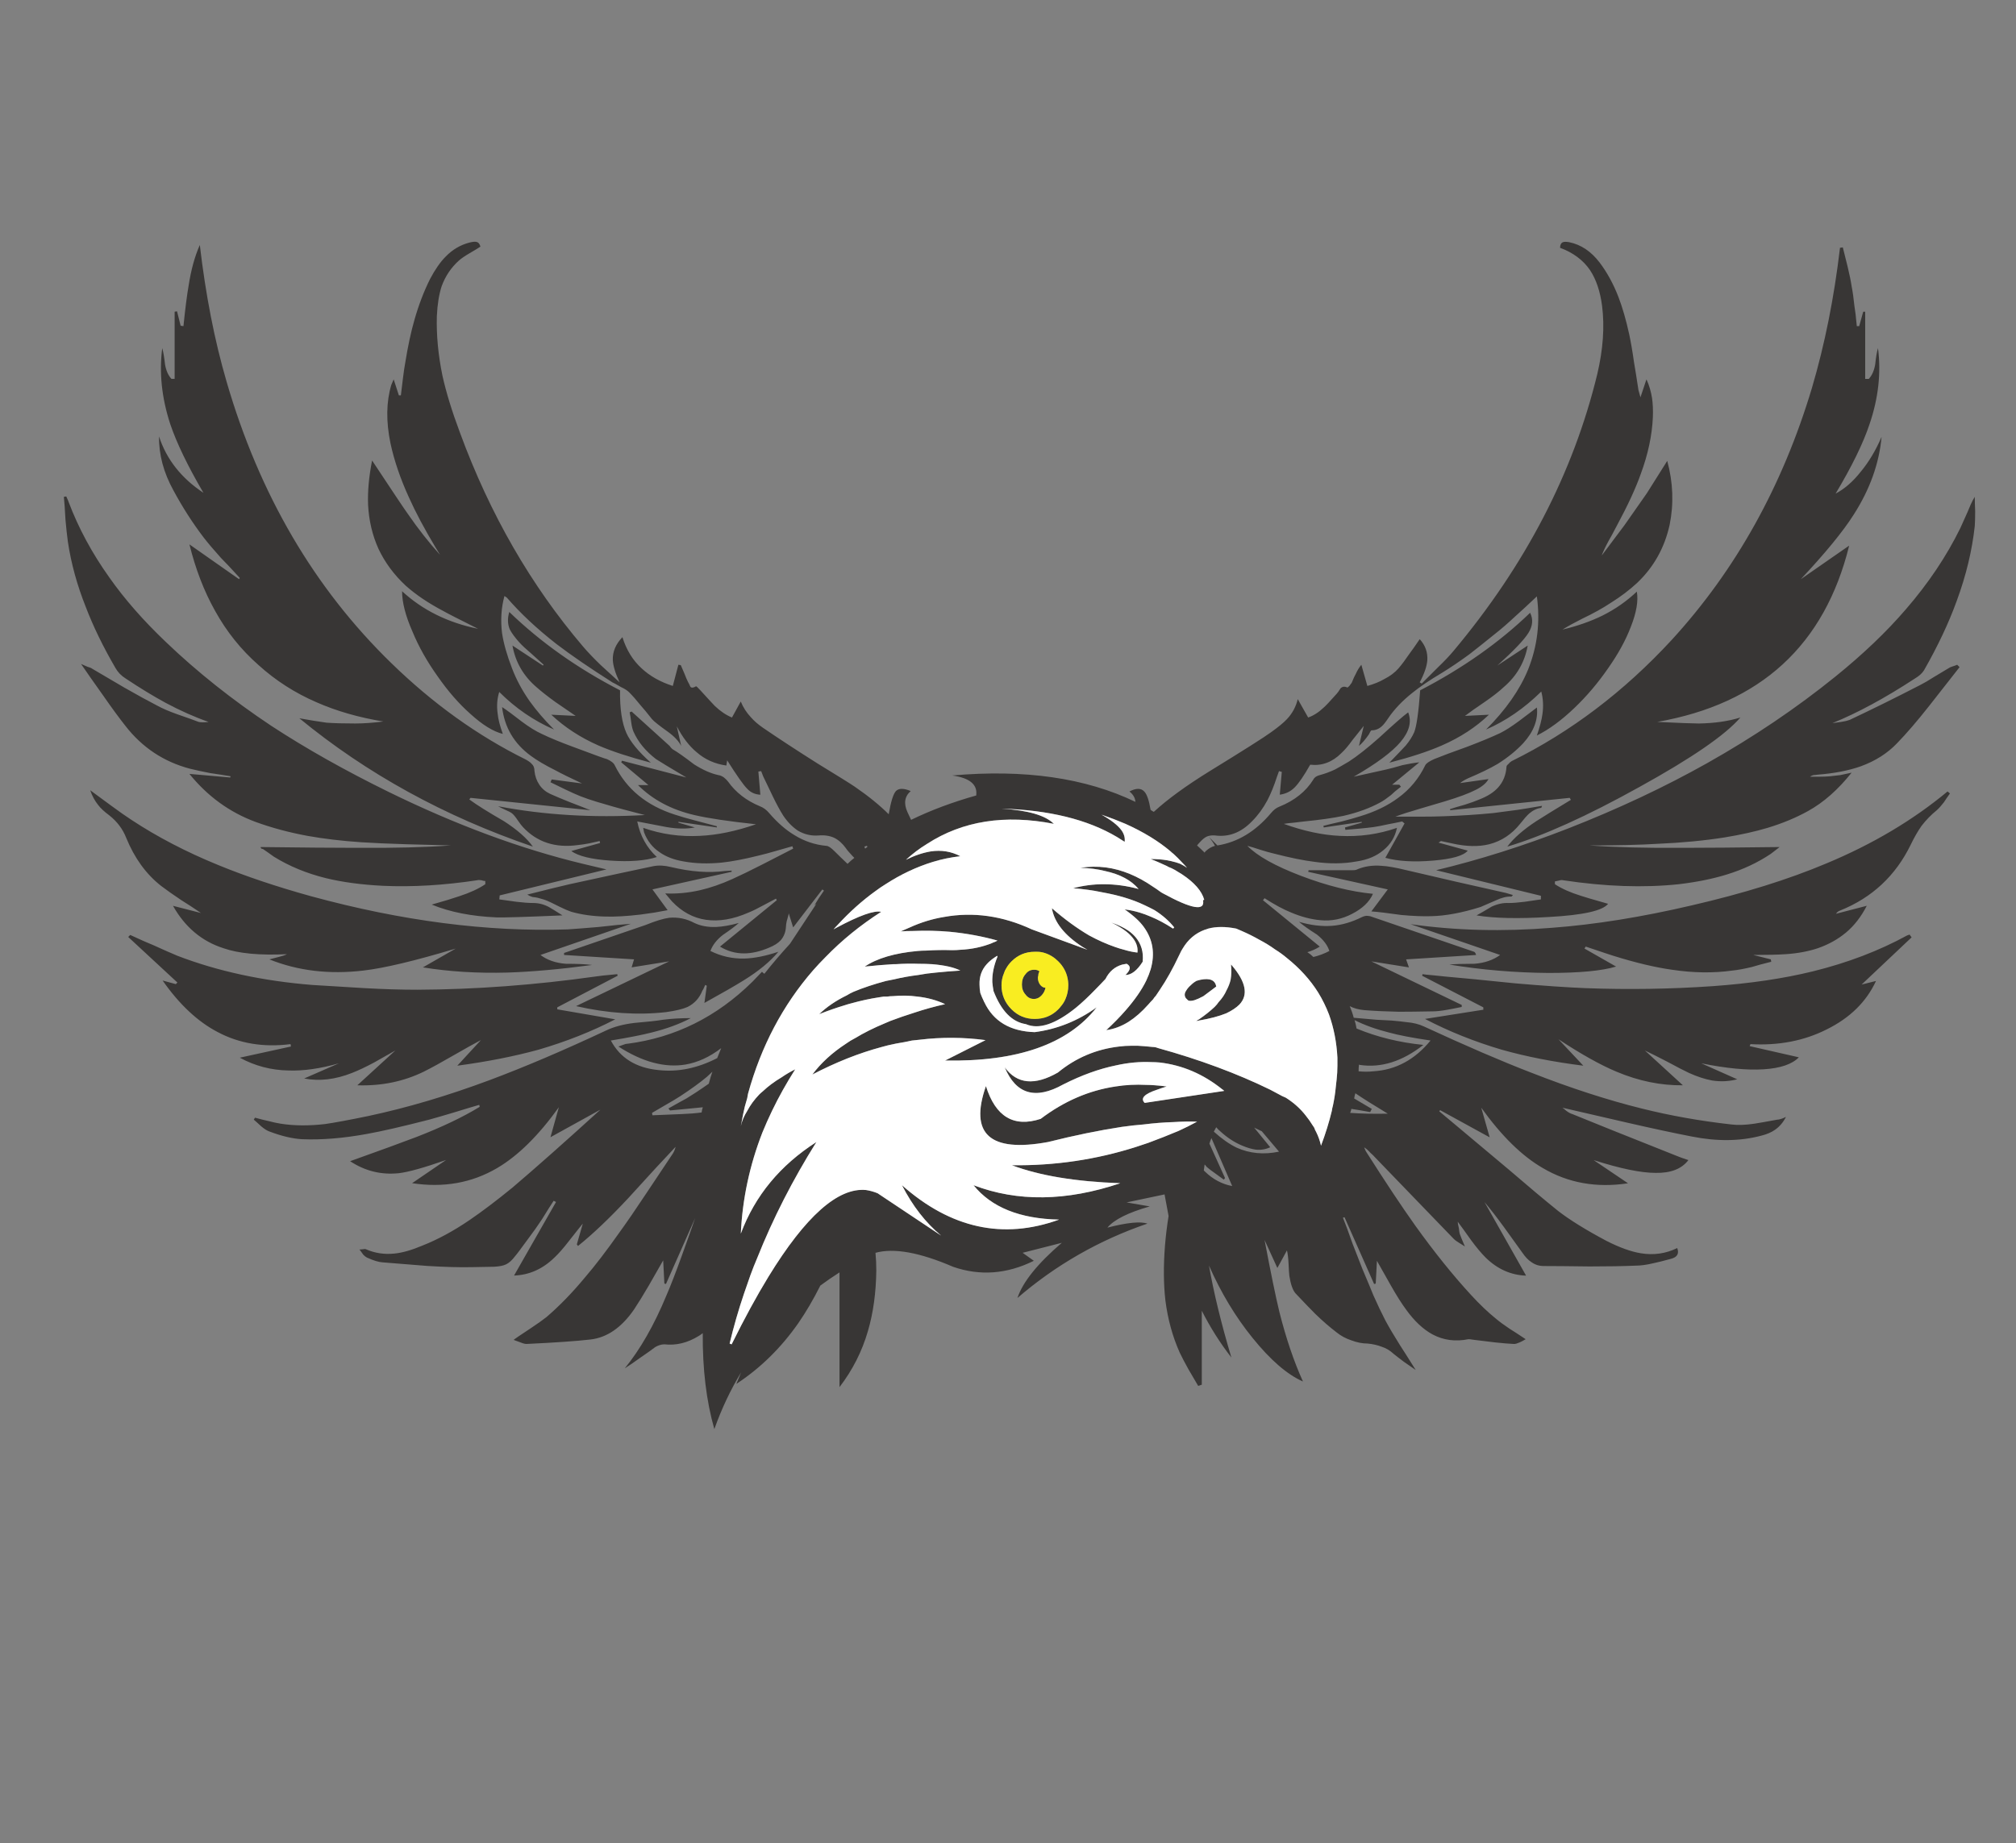 <?xml version="1.0" encoding="utf-8"?>
<!-- Generator: Adobe Illustrator 16.0.0, SVG Export Plug-In . SVG Version: 6.00 Build 0)  -->
<!DOCTYPE svg PUBLIC "-//W3C//DTD SVG 1.1//EN" "http://www.w3.org/Graphics/SVG/1.1/DTD/svg11.dtd">
<svg version="1.1" id="Layer_1" xmlns="http://www.w3.org/2000/svg" xmlns:xlink="http://www.w3.org/1999/xlink" x="0px" y="0px"
	 width="298.621px" height="273.104px" viewBox="0 0 298.621 273.104" enable-background="new 0 0 298.621 273.104"
	 xml:space="preserve">
<rect x="0" y="0" width="298.621" height="273.104" fill="#808080" stroke="none"/>
<g>
	<path fill="#383635" d="M27.937,42.339c0.355-2.329,0.907-4.344,1.66-6.042c0.868,7.424,2.189,14.175,3.967,20.257
		c4.857,16.701,12.99,30.602,24.403,41.697c6.159,6.001,12.793,10.76,19.901,14.274c0.433,0.237,0.73,0.454,0.889,0.651
		c0.276,0.237,0.413,0.592,0.413,1.066c0.08,0.75,0.317,1.42,0.713,2.012c0.394,0.594,0.928,1.047,1.598,1.363
		c0.79,0.355,1.777,0.771,2.96,1.245c1.344,0.513,2.351,0.906,3.022,1.183l-17.769-1.834l-0.177,0.237
		c1.065,0.787,2.762,1.855,5.094,3.197c1.973,1.265,3.415,2.528,4.322,3.79c-13.069-4.461-24.6-10.799-34.588-19.013
		c0.948,0.159,1.639,0.278,2.074,0.357c0.788,0.119,1.439,0.216,1.953,0.295c1.107,0.08,2.527,0.118,4.266,0.118
		c1.224,0,2.605-0.099,4.146-0.294c-3.633-0.594-6.929-1.541-9.892-2.845c-3.197-1.381-6.06-3.218-8.588-5.507
		c-2.606-2.291-4.756-4.975-6.455-8.057c-1.619-2.881-2.883-6.159-3.79-9.832l7.344,5.153l0.119-0.178
		c-1.225-1.344-2.152-2.33-2.785-2.962c-1.066-1.184-1.935-2.21-2.606-3.078c-1.619-2.134-3.101-4.443-4.441-6.931
		c-1.461-2.646-2.172-5.312-2.133-7.995c1.105,3.395,3.298,6.179,6.575,8.35c-2.33-3.986-3.969-7.383-4.917-10.187
		c-1.262-3.87-1.658-7.622-1.184-11.252c0.158,0.552,0.296,1.361,0.415,2.426c0.158,0.909,0.474,1.621,0.948,2.132h0.472v-9.95
		l0.357-0.057l0.532,2.131l0.417,0.061C27.444,45.675,27.699,43.681,27.937,42.339z M9.813,73.553
		c0.237,0.513,0.354,0.79,0.354,0.829c1.462,3.87,3.476,7.601,6.042,11.194c2.25,3.199,5.035,6.377,8.353,9.534
		c4.618,4.425,9.83,8.569,15.635,12.438c5.133,3.356,10.916,6.614,17.353,9.774c9.991,4.896,19.585,8.449,28.785,10.66l3.496,0.829
		l-15.815,3.852l-0.058,0.591c1.145,0.157,1.992,0.277,2.546,0.354c0.988,0.118,1.816,0.18,2.489,0.18
		c0.788,0,1.559,0.195,2.309,0.592c0.474,0.276,1.145,0.69,2.013,1.243c-5.525,0.236-8.785,0.336-9.772,0.297
		c-3.71-0.159-6.909-0.792-9.595-1.897c1.816-0.513,3.179-0.928,4.088-1.242c1.579-0.514,2.861-1.106,3.849-1.777v-0.474
		c-0.159,0-0.356-0.04-0.592-0.118c-0.276-0.039-0.474-0.039-0.591,0c-4.938,0.75-9.597,1.025-13.979,0.829
		c-3.159-0.159-5.963-0.534-8.41-1.126c-2.884-0.709-5.469-1.777-7.76-3.197c-0.711-0.515-1.243-0.89-1.6-1.126
		c-0.118-0.041-0.196-0.061-0.235-0.061c-0.08-0.078-0.12-0.155-0.12-0.234c6.278,0.079,10.997,0.118,14.156,0.118
		c5.568,0.04,10.248-0.079,14.038-0.357c-1.462-0.039-3.672-0.098-6.633-0.177c-2.646-0.079-4.877-0.179-6.694-0.297
		c-2.882-0.196-5.527-0.514-7.936-0.946c-2.764-0.514-5.331-1.205-7.7-2.074c-3.83-1.42-7.088-3.79-9.772-7.105l6.042,0.533
		l0.057-0.18c-0.67-0.118-1.676-0.276-3.02-0.472c-1.223-0.237-2.231-0.456-3.021-0.654c-3.87-1.026-7.047-3.137-9.535-6.337
		c-0.907-1.144-1.993-2.625-3.257-4.441c-1.462-2.053-2.567-3.632-3.318-4.738l0.949,0.415c0.315,0.08,0.55,0.179,0.709,0.296
		c0.159,0.081,1.738,1.008,4.739,2.785c1.935,1.104,3.553,1.993,4.856,2.663c0.789,0.436,1.797,0.87,3.022,1.304
		c1.381,0.474,2.429,0.849,3.138,1.125c0.315,0.079,0.81,0.079,1.48,0c-2.054-0.709-4.186-1.659-6.396-2.843
		c-1.818-0.987-3.791-2.191-5.923-3.612c-0.633-0.396-1.125-0.909-1.48-1.54c-1.818-3.121-3.278-6.121-4.382-9.003
		c-1.305-3.276-2.192-6.516-2.666-9.712c-0.12-0.87-0.237-1.956-0.355-3.259c-0.08-1.499-0.158-2.625-0.237-3.378L9.813,73.553z
		 M13.367,117.086c0.75,0.553,1.796,1.324,3.14,2.31c1.183,0.87,2.171,1.561,2.96,2.074c3.831,2.527,8.114,4.758,12.853,6.692
		c4.028,1.657,8.607,3.196,13.741,4.62c13.464,3.672,26.139,5.311,38.025,4.917c1.185-0.08,2.705-0.197,4.561-0.356
		c2.092-0.237,3.692-0.396,4.797-0.474l-13.386,4.619c0.989,0.75,2.232,1.187,3.733,1.304c1.736,0,3.039,0.06,3.907,0.18
		c-4.699,0.63-8.884,1.006-12.556,1.124c-4.422,0.12-8.587-0.138-12.498-0.769l4.857-2.785c-6.042,1.817-10.601,2.902-13.681,3.257
		c-5.055,0.594-9.693,0.041-13.918-1.657l1.361-0.354c0.513-0.119,0.928-0.259,1.243-0.417c-4.026,0.197-7.166-0.098-9.416-0.887
		c-3.2-1.026-5.688-3.12-7.465-6.279l4.146,1.067c-1.223-0.831-2.19-1.462-2.901-1.896c-1.184-0.79-2.191-1.501-3.022-2.132
		c-2.21-1.738-3.928-4.107-5.152-7.107c-0.513-1.303-1.342-2.41-2.487-3.317c-0.75-0.553-1.303-1.067-1.659-1.54
		C14.037,118.645,13.643,117.915,13.367,117.086z M22.784,140.067c1.381,0.632,2.547,1.145,3.495,1.54
		c5.962,2.291,12.616,3.731,19.959,4.323c3.041,0.196,5.626,0.354,7.76,0.472c2.843,0.159,5.449,0.237,7.818,0.237
		c8.568-0.039,17.353-0.688,26.358-1.954c0.433-0.079,1.519-0.195,3.257-0.354l0.058,0.236l-8.943,4.681v0.295l8.589,1.481
		c-3.515,1.816-7.305,3.315-11.372,4.5c-3.594,0.985-7.602,1.777-12.023,2.369l3.494-3.791c-0.909,0.475-2.29,1.243-4.146,2.312
		c-1.697,0.984-3.14,1.776-4.323,2.369c-3.001,1.462-6.278,2.132-9.832,2.014l5.627-5.154c-0.712,0.396-1.757,0.988-3.14,1.777
		c-1.262,0.673-2.349,1.186-3.258,1.54c-2.486,0.988-4.855,1.264-7.106,0.829l5.152-2.249c-2.765,0.787-5.251,1.144-7.463,1.064
		c-2.565-0.041-4.975-0.672-7.225-1.896l7.579-1.657l-0.058-0.354c-3.987,0.513-7.581-0.081-10.78-1.778
		c-2.961-1.54-5.685-4.088-8.173-7.644l1.955,0.534l0.237-0.236l-7.286-6.75l0.296-0.298
		C20.828,139.236,21.993,139.751,22.784,140.067z M38.717,166.898c-0.513-0.476-0.889-0.811-1.125-1.009l0.177-0.295
		c0.868,0.237,1.501,0.396,1.895,0.475c0.75,0.195,1.381,0.337,1.896,0.414c1.973,0.315,4.165,0.334,6.572,0.059
		c1.383-0.196,3.515-0.592,6.397-1.185c5.764-1.225,11.768-3.002,18.006-5.331c5.173-1.934,10.919-4.384,17.236-7.344
		c1.146-0.553,2.548-0.928,4.206-1.126c1.895-0.159,3.315-0.314,4.264-0.474c1.264-0.159,2.626-0.237,4.086-0.237
		c-1.657,0.87-3.593,1.581-5.803,2.132c-1.381,0.356-3.396,0.751-6.041,1.187c1.381,2.604,3.75,4.066,7.106,4.383
		c2.843,0.314,5.727-0.276,8.648-1.777c0.197-0.513,0.394-1.006,0.592-1.479c-1.697,1.304-3.456,2.11-5.271,2.429
		c-3.081,0.514-6.397-0.375-9.952-2.665c0.317-0.118,0.534-0.198,0.651-0.237c0.278-0.116,0.515-0.178,0.711-0.178
		c7.03-0.908,13.188-3.968,18.48-9.18c0.079-0.079,0.553-0.573,1.421-1.48c0.118,0.117,0.237,0.216,0.356,0.294
		c1.184-1.499,2.448-2.98,3.79-4.44l3.909-5.923c-0.118,0.078-0.217,0.157-0.295,0.236c0.435-0.75,0.907-1.479,1.42-2.19
		l-0.237-0.178l-4.323,5.627l-0.652-2.074c0,0.08-0.099,0.454-0.297,1.126c-0.078,0.355-0.118,0.632-0.118,0.829
		c-0.039,0.79-0.296,1.462-0.771,2.014c-0.394,0.435-0.986,0.81-1.777,1.125c-1.301,0.552-2.525,0.829-3.67,0.829
		c-1.264,0-2.449-0.334-3.554-1.006l8.41-6.871l-0.118-0.237c-0.435,0.237-1.106,0.592-2.014,1.066
		c-0.79,0.435-1.48,0.771-2.074,1.008c-2.25,0.987-4.342,1.342-6.278,1.064c-1.895-0.275-3.573-1.185-5.034-2.723
		c-0.354-0.436-0.691-0.831-1.006-1.186c1.697,0.078,3.414-0.079,5.152-0.476c1.541-0.354,3.14-0.909,4.798-1.657
		c1.224-0.553,2.725-1.283,4.5-2.19c2.014-1.027,3.515-1.798,4.503-2.313l-0.118-0.354c-1.105,0.314-1.936,0.553-2.488,0.711
		c-0.947,0.276-1.757,0.493-2.429,0.651c-2.21,0.553-4.065,0.906-5.566,1.063c-2.014,0.198-3.89,0.141-5.626-0.175
		c-1.423-0.237-2.608-0.693-3.555-1.363c-1.067-0.711-1.836-1.699-2.311-2.962l-0.118-0.651c2.685,0.948,5.488,1.344,8.41,1.186
		c2.567-0.118,5.332-0.691,8.292-1.717c-4.067-0.436-7.106-0.89-9.121-1.363c-3.396-0.79-6.181-2.27-8.352-4.441h1.54l-4.027-3.376
		l0.118-0.236l9.535,2.488c-2.526-1.501-4.027-2.409-4.501-2.726c-1.54-1.184-2.645-2.528-3.317-4.028
		c-0.157-0.354-0.277-0.829-0.354-1.421c-0.081-0.672-0.159-1.165-0.237-1.479l0.296-0.12l5.627,5.094
		c0.039,0.039,0.098,0.118,0.177,0.237c0.081,0.078,0.159,0.156,0.237,0.237c0.751,0.433,1.816,1.186,3.198,2.25
		c1.303,0.83,2.507,1.362,3.614,1.6c0.276,0.039,0.553,0.159,0.829,0.356c0.238,0.196,0.434,0.395,0.592,0.592
		c1.146,1.618,2.725,2.841,4.739,3.672c0.514,0.198,0.967,0.532,1.363,1.008c1.223,1.42,2.466,2.504,3.729,3.257
		c1.462,0.908,3.041,1.44,4.739,1.599c0.277,0,0.672,0.258,1.184,0.771c0.591,0.592,1.243,1.223,1.954,1.895
		c0.318-0.314,0.652-0.611,1.008-0.889l-0.296-0.296c-0.514-0.553-0.83-0.928-0.949-1.126c-0.513-0.709-1.086-1.223-1.717-1.538
		c-0.67-0.316-1.462-0.435-2.369-0.355c-1.066,0.077-2.074-0.159-3.02-0.711c-0.829-0.551-1.559-1.304-2.192-2.249
		c-0.474-0.75-0.987-1.699-1.54-2.844c-0.633-1.303-1.105-2.291-1.421-2.962l-0.297-0.769l-0.415,0.06l0.295,3.436
		c-0.79-0.042-1.441-0.336-1.953-0.89c-0.554-0.553-1.542-1.955-2.962-4.206l-0.12,0.771c-1.697-0.237-3.157-0.889-4.383-1.957
		c-1.105-0.907-2.092-2.189-2.96-3.849l0.652,2.902c-0.357-0.711-1.027-1.423-2.015-2.132c-1.223-0.87-1.993-1.48-2.309-1.837
		c-0.711-0.907-1.264-1.579-1.66-2.014c-0.63-0.79-1.204-1.441-1.715-1.955c-0.278-0.276-0.672-0.534-1.186-0.77
		c-0.829-0.474-1.264-0.711-1.303-0.711c-3.356-2.132-6.121-4.026-8.293-5.686c-2.883-2.251-5.33-4.54-7.344-6.87
		c-0.118-0.08-0.236-0.159-0.354-0.237c-0.475,1.736-0.594,3.573-0.355,5.509c0.237,1.538,0.73,3.276,1.48,5.209
		c0.631,1.66,1.499,3.278,2.606,4.857c0.988,1.382,2.192,2.786,3.612,4.206c-3-1.303-5.705-3.159-8.113-5.568
		c-0.317,0.987-0.396,2.055-0.237,3.199c0.078,0.829,0.334,1.835,0.769,3.021c-1.421-0.354-3.021-1.343-4.798-2.961
		c-1.698-1.5-3.317-3.355-4.857-5.567c-1.579-2.21-2.822-4.422-3.731-6.633c-1.027-2.332-1.54-4.325-1.54-5.982
		c3.041,2.804,6.793,4.659,11.254,5.566c-2.923-1.461-4.62-2.328-5.094-2.606c-2.251-1.183-4.125-2.447-5.626-3.789
		c-1.738-1.621-3.08-3.437-4.028-5.451c-0.907-2.012-1.421-4.186-1.54-6.515c-0.079-1.974,0.119-4.165,0.593-6.575
		c3.079,4.659,4.837,7.286,5.271,7.879c1.58,2.291,3.179,4.321,4.798,6.1l-0.652-1.066c-1.659-2.765-2.981-5.251-3.97-7.461
		c-1.262-2.765-2.171-5.431-2.724-7.997c-0.67-3.237-0.63-6.121,0.12-8.648c0.04-0.078,0.157-0.354,0.354-0.827l0.769,2.369h0.297
		l0.295-2.432c0.12-0.984,0.238-1.795,0.356-2.427c0.396-2.449,0.849-4.561,1.362-6.337c0.631-2.212,1.402-4.226,2.31-6.043
		c0.75-1.42,1.521-2.526,2.311-3.315c0.986-1.025,2.15-1.719,3.495-2.074c0.472-0.117,0.808-0.156,1.006-0.117
		c0.315,0.04,0.534,0.276,0.652,0.709c-0.355,0.236-0.908,0.572-1.658,1.008c-0.672,0.394-1.186,0.751-1.541,1.065
		c-1.144,1.026-1.993,2.291-2.546,3.791c-0.396,1.224-0.633,2.703-0.713,4.441c-0.079,2.804,0.198,5.746,0.831,8.826
		c0.552,2.485,1.42,5.311,2.606,8.469C72.57,76.18,78.649,86.742,86.391,95.824c0.709,0.828,1.579,1.737,2.604,2.725
		c0.594,0.551,1.521,1.4,2.785,2.546c-0.63-1.342-0.966-2.448-1.007-3.317c-0.04-1.225,0.435-2.348,1.422-3.375
		c0.592,1.896,1.541,3.436,2.843,4.618c1.225,1.146,2.765,2.015,4.621,2.608l0.828-3.14l0.355,0.06
		c0.12,0.276,0.297,0.69,0.534,1.243c0.198,0.514,0.375,0.928,0.532,1.243c0.08,0.117,0.198,0.355,0.356,0.711
		c0.159,0.197,0.435,0.177,0.829-0.061c0.039-0.039,0.257,0.159,0.651,0.592c1.224,1.345,1.936,2.113,2.132,2.312
		c0.829,0.79,1.678,1.362,2.548,1.717l1.301-2.369c0.356,0.87,0.849,1.64,1.482,2.312c0.474,0.551,1.087,1.084,1.837,1.598
		c2.369,1.619,5.053,3.375,8.055,5.271c3.039,1.855,4.876,3.002,5.507,3.435c2.014,1.383,3.692,2.746,5.034,4.086
		c0.317-1.854,0.672-3,1.066-3.433c0.437-0.438,1.165-0.438,2.192,0c-0.907,0.788-1.066,1.835-0.473,3.138
		c0.237,0.513,0.415,0.889,0.532,1.125c2.923-1.423,6.139-2.626,9.655-3.614v-0.117c0.158-1.539-1.027-2.488-3.554-2.843
		c10.7-0.947,19.745,0.354,27.125,3.909c-0.037-0.591-0.336-1.106-0.889-1.54c0.99-0.514,1.721-0.514,2.191,0
		c0.396,0.395,0.713,1.303,0.947,2.723c0.157,0.12,0.317,0.22,0.475,0.298c2.016-1.856,4.779-3.87,8.292-6.041
		c5.014-3.08,8.034-4.996,9.062-5.746c1.104-0.79,1.896-1.441,2.37-1.955c0.788-0.829,1.322-1.816,1.599-2.96l1.541,2.724
		c0.789-0.277,1.562-0.769,2.308-1.479c0.317-0.276,0.948-0.949,1.896-2.015c0.157-0.159,0.354-0.433,0.594-0.829
		c0.277-0.276,0.613-0.315,1.009-0.117c0.037,0,0.135-0.08,0.295-0.237c0.157-0.198,0.276-0.357,0.354-0.477
		c0.234-0.592,0.434-1.024,0.594-1.301c0.234-0.514,0.512-0.967,0.828-1.363l0.89,3.141c0.985-0.278,1.813-0.612,2.485-1.008
		c0.871-0.436,1.58-0.968,2.133-1.601c0.475-0.552,1.008-1.262,1.598-2.132c0.357-0.474,0.87-1.204,1.542-2.191
		c0.829,0.909,1.202,1.955,1.124,3.141c-0.078,0.907-0.451,1.994-1.124,3.258l0.295,0.177l2.371-2.368
		c0.985-0.946,1.754-1.757,2.312-2.429c10.658-12.714,17.768-26.396,21.322-41.045c0.864-3.672,1.104-7.049,0.709-10.129
		c-0.277-2.132-0.869-3.889-1.777-5.272c-1.026-1.499-2.506-2.604-4.442-3.314c0-0.436,0.14-0.711,0.417-0.831
		c0.195-0.079,0.514-0.079,0.945,0c1.738,0.356,3.24,1.363,4.503,3.021c1.104,1.461,2.034,3.159,2.78,5.093
		c0.595,1.542,1.129,3.397,1.603,5.568c0.235,1.105,0.476,2.488,0.709,4.146c0.161,0.908,0.377,2.27,0.653,4.086
		c0,0.04,0.097,0.394,0.295,1.066l0.89-2.664c0.396,0.867,0.673,1.795,0.828,2.782c0.12,0.829,0.161,1.777,0.12,2.844
		c-0.12,2.684-0.714,5.467-1.777,8.352c-0.75,2.132-1.935,4.698-3.555,7.698c-0.512,0.988-0.907,1.719-1.184,2.19
		c-0.475,0.868-0.83,1.62-1.067,2.251c1.776-2.368,2.905-3.869,3.375-4.501c1.306-1.856,2.408-3.437,3.317-4.738
		c0.318-0.515,1.322-2.114,3.021-4.797c0.87,3.196,0.986,6.356,0.355,9.477c-0.75,3.396-2.35,6.259-4.799,8.586
		c-1.146,1.068-2.449,2.054-3.908,2.963c-1.184,0.79-2.605,1.579-4.264,2.369c-1.105,0.553-2.072,1.087-2.904,1.6
		c2.173-0.513,4.146-1.205,5.925-2.073c1.896-0.946,3.592-2.133,5.093-3.553c0.238,1.382-0.061,3.117-0.889,5.21
		c-0.75,1.976-1.875,4.028-3.375,6.16c-1.502,2.173-3.158,4.127-4.978,5.865c-1.894,1.816-3.749,3.179-5.567,4.086
		c0.438-1.264,0.715-2.33,0.83-3.198c0.16-1.146,0.102-2.251-0.176-3.316c-2.527,2.485-5.253,4.361-8.177,5.626
		c2.924-2.922,4.995-5.884,6.222-8.884c1.381-3.438,1.816-7.05,1.301-10.841c-1.381,1.306-2.426,2.272-3.139,2.902
		c-1.184,1.105-2.211,1.994-3.076,2.666c-1.662,1.342-2.924,2.349-3.793,3.02c-1.461,1.066-2.805,1.977-4.029,2.725
		c-1.854,1.105-3.314,2.092-4.383,2.962c-1.5,1.184-2.703,2.45-3.609,3.79c-0.396,0.594-0.713,0.989-0.948,1.186
		c-0.438,0.396-0.93,0.592-1.481,0.592c-0.078,0-0.157,0.078-0.235,0.237l-0.179,0.356c-0.553,0.79-1.047,1.363-1.479,1.718
		l0.709-2.962c-0.75,0.948-1.303,1.641-1.657,2.074c-0.594,0.829-1.146,1.479-1.658,1.955c-1.344,1.342-2.885,1.915-4.621,1.717
		c-0.908,1.619-1.68,2.744-2.312,3.377c-0.59,0.592-1.321,0.946-2.192,1.065l0.3-3.377l-0.414-0.117l-0.3,0.829
		c-0.432,1.342-0.906,2.507-1.418,3.493c-0.635,1.185-1.385,2.212-2.252,3.08c-1.619,1.697-3.457,2.408-5.51,2.132
		c-0.475-0.038-0.89,0.021-1.244,0.178c-0.316,0.159-0.631,0.417-0.947,0.771c-0.157,0.159-0.314,0.336-0.471,0.532
		c0.354,0.318,0.729,0.672,1.125,1.066c0.037-0.079,0.097-0.157,0.174-0.235c0.438-0.396,0.89-0.653,1.363-0.771
		c-0.234-0.433-0.529-0.867-0.889-1.303c0.438,0.436,0.852,0.851,1.247,1.243c2.998-0.474,5.646-2.072,7.935-4.795
		c0.396-0.478,0.811-0.792,1.246-0.951c2.248-0.907,3.928-2.249,5.033-4.026c0.157-0.314,0.475-0.531,0.948-0.65
		c0.75-0.198,1.501-0.475,2.251-0.829c0.59-0.315,1.279-0.711,2.072-1.186c1.225-0.789,2.726-1.974,4.502-3.552
		c2.054-1.896,3.473-3.14,4.265-3.73c0.552,1.381,0.175,2.843-1.128,4.383c-1.262,1.499-3.573,3.218-6.93,5.152
		c2.726-0.595,4.326-0.949,4.798-1.066c0.553-0.12,1.362-0.336,2.431-0.651c0.907-0.197,1.735-0.336,2.486-0.415l-4.028,3.315h1.067
		l0.234,0.297c-0.672,0.513-1.164,0.93-1.479,1.245c-0.594,0.472-1.104,0.827-1.542,1.066c-1.579,0.867-3.416,1.537-5.507,2.012
		c-1.502,0.316-3.457,0.594-5.865,0.831c-0.907,0.117-1.398,0.177-1.479,0.177c-0.556,0.039-1.045,0.099-1.481,0.177
		c2.96,1.066,5.724,1.659,8.292,1.777c2.923,0.158,5.746-0.237,8.471-1.187c-0.275,1.345-0.947,2.45-2.016,3.317
		c-1.027,0.868-2.35,1.423-3.969,1.66c-1.936,0.354-4.006,0.374-6.221,0.058c-1.617-0.197-3.652-0.612-6.097-1.243
		c-0.515-0.119-1.146-0.297-1.896-0.533c-0.83-0.276-1.482-0.475-1.957-0.593c1.463,1.501,4.106,2.981,7.938,4.443
		c3.831,1.46,7.385,2.349,10.663,2.666c-0.517,1.184-1.542,2.171-3.08,2.96c-1.501,0.79-3.062,1.105-4.683,0.948
		c-1.381-0.119-2.822-0.493-4.323-1.125c-1.183-0.475-2.505-1.187-3.968-2.134l-0.236,0.297l8.412,6.871
		c-0.553,0.354-1.165,0.631-1.838,0.829c0.318,0.197,0.613,0.435,0.89,0.711c0.829-0.198,1.62-0.495,2.371-0.889
		c-0.276-0.868-0.89-1.679-1.837-2.429c-1.184-0.75-2.072-1.381-2.666-1.895c1.736,0.513,3.375,0.709,4.917,0.592
		c1.46-0.117,2.938-0.553,4.438-1.304c0.16-0.079,0.354-0.138,0.594-0.177c0.197,0,0.396,0.019,0.594,0.059
		c2.091,0.711,7.225,2.47,15.396,5.271c0.119,0.039,0.221,0.198,0.299,0.474l-10.367,0.652l0.418,1.186l-5.57-0.89l13.389,6.455
		v0.297c-0.949,0.196-1.662,0.336-2.131,0.415c-0.871,0.158-1.58,0.237-2.133,0.237c-2.174,0.04-3.854,0.06-5.037,0.06
		c-1.896-0.04-3.592-0.12-5.096-0.236c-0.866-0.08-1.6-0.278-2.188-0.594c0.233,0.553,0.433,1.125,0.588,1.72
		c1.818,0.156,2.942,0.256,3.375,0.295c0.121,0,0.871,0.04,2.252,0.118c0.91,0.081,1.64,0.158,2.191,0.236
		c0.989,0.08,1.859,0.297,2.605,0.651c6.238,2.884,11.511,5.154,15.814,6.812c5.844,2.291,11.313,4.068,16.408,5.331
		c4.264,1.066,8.706,1.856,13.325,2.369c0.907,0.119,2.034,0.08,3.374-0.117c0.75-0.119,1.879-0.316,3.379-0.594
		c0.156,0,0.355-0.039,0.59-0.118c0.16-0.039,0.396-0.138,0.714-0.295c-0.396,0.788-0.931,1.422-1.602,1.896
		c-0.554,0.393-1.243,0.689-2.072,0.889c-3.118,0.829-6.553,0.868-10.305,0.117c-2.647-0.514-5.865-1.204-9.654-2.074
		c-4.228-0.985-7.386-1.715-9.479-2.188c0.121,0.077,0.316,0.236,0.595,0.475c0.317,0.234,0.612,0.394,0.889,0.472
		c2.49,1.027,7.759,3.141,15.813,6.337c0.078,0.04,0.535,0.198,1.363,0.476c-0.99,1.303-2.605,1.937-4.856,1.896
		c-2.173,0-5.234-0.634-9.181-1.896l5.092,3.436c-4.659,0.711-8.863-0.04-12.614-2.252c-3.081-1.773-6.119-4.757-9.121-8.94
		l1.243,4.383l-7.344-4.028l-0.119,0.178l2.904,2.43c1.656,1.383,4.105,3.437,7.344,6.16c2.841,2.446,5.289,4.501,7.344,6.159
		c1.734,1.343,4.125,2.822,7.164,4.44c1.938,0.987,3.636,1.601,5.097,1.838c1.896,0.314,3.692,0.059,5.392-0.771
		c0.313,0.829,0,1.361-0.948,1.6c-1.146,0.316-2.017,0.531-2.606,0.651c-0.984,0.236-1.857,0.354-2.604,0.354
		c-1.854,0.08-4.13,0.12-6.813,0.12c-3.039-0.04-5.309-0.062-6.81-0.062c-0.673,0-1.285-0.194-1.837-0.592
		c-0.434-0.275-0.87-0.729-1.303-1.361c-1.226-1.697-2.133-2.96-2.727-3.789c-1.064-1.462-2.031-2.705-2.9-3.734l6.16,10.9
		c-2.252-0.078-4.244-0.969-5.98-2.666c-0.637-0.634-1.346-1.479-2.137-2.548c-0.865-1.224-1.537-2.15-2.012-2.783
		c0,0.158,0.061,0.494,0.18,1.007c0.037,0.354,0.078,0.612,0.115,0.77c0.119,0.355,0.377,0.988,0.771,1.896
		c-0.041-0.039-0.357-0.234-0.947-0.592c-0.316-0.196-0.534-0.355-0.652-0.476c-1.936-2.012-5.783-6.001-11.549-11.964
		c-0.357-0.393-0.635-0.671-0.832-0.828c-0.314-0.356-0.631-0.633-0.943-0.829c0.156,0.396,0.254,0.612,0.293,0.651
		c2.884,4.54,5.313,8.193,7.285,10.958c2.804,3.908,5.547,7.325,8.235,10.247c1.302,1.42,2.546,2.604,3.729,3.554
		c0.516,0.434,1.184,0.928,2.013,1.479c0.515,0.315,1.303,0.829,2.37,1.541c-0.396,0.235-0.691,0.394-0.889,0.472
		c-0.354,0.159-0.631,0.237-0.828,0.237c-0.793-0.039-1.74-0.117-2.842-0.237c-1.308-0.157-2.273-0.276-2.904-0.354
		c-0.037,0-0.198-0.021-0.475-0.061c-0.199-0.039-0.373-0.058-0.535-0.058c-1.933,0.394-3.709,0.155-5.33-0.712
		c-1.381-0.75-2.686-1.976-3.908-3.672c-0.67-0.908-1.42-2.094-2.248-3.555c-0.911-1.619-1.602-2.843-2.072-3.672l-0.179,3.374
		l-0.239,0.061l-4.383-9.892l-0.235,0.061c0.354,0.867,0.829,2.151,1.423,3.849c0.59,1.501,1.086,2.765,1.479,3.792
		c0.869,2.053,1.403,3.335,1.603,3.851c0.631,1.421,1.225,2.664,1.776,3.729c0.552,1.026,1.261,2.231,2.132,3.615
		c0.512,0.789,1.303,2.031,2.366,3.73c-0.787-0.556-1.362-0.949-1.718-1.187c-0.631-0.473-1.146-0.868-1.537-1.187
		c-0.553-0.513-1.146-0.868-1.777-1.063c-0.594-0.237-1.285-0.396-2.072-0.476c-0.791,0-1.602-0.158-2.431-0.476
		c-0.828-0.276-1.56-0.67-2.19-1.185c-0.985-0.75-2.035-1.656-3.141-2.726c-0.75-0.748-1.734-1.775-2.96-3.077
		c-0.396-0.475-0.69-1.324-0.888-2.549c-0.037-0.276-0.078-0.888-0.12-1.835c-0.037-0.789-0.116-1.441-0.235-1.954l-1.422,2.606
		l-1.896-4.147c0.912,4.817,1.64,8.371,2.195,10.661c0.986,3.91,2.15,7.345,3.495,10.307c-2.329-1.025-4.819-3.18-7.467-6.457
		c-2.524-3.116-4.678-6.691-6.456-10.721c0.713,4.067,1.819,8.609,3.319,13.623c-1.662-2.131-3.121-4.442-4.384-6.929v10.958
		l-0.533,0.177c-0.631-1.066-1.105-1.876-1.424-2.429c-0.551-0.987-0.984-1.816-1.303-2.486c-1.063-2.371-1.777-4.956-2.132-7.76
		c-0.276-2.41-0.295-5.115-0.06-8.115c0.119-1.461,0.299-2.921,0.533-4.383c-0.196-1.065-0.396-2.132-0.594-3.199l-5.626,1.186
		l3.435,0.593c-3.195,0.908-5.289,1.956-6.275,3.14c2.924-0.75,4.895-0.946,5.921-0.592c-7.146,2.447-13.563,6.121-19.248,11.016
		c0.789-2.369,2.981-5.093,6.573-8.173l-5.805,1.48l1.66,1.186c-3.989,1.973-7.978,2.271-11.963,0.888
		c-4.936-2.133-8.767-2.822-11.492-2.072c0.08,0.868,0.12,1.736,0.12,2.604c-0.04,3.317-0.454,6.319-1.246,9.004
		c-0.868,3.001-2.27,5.765-4.204,8.291v-16.998c-0.988,0.634-1.936,1.282-2.843,1.955c-1.027,2.053-2.114,3.908-3.26,5.567
		c-2.566,3.673-5.626,6.673-9.18,9.002c0.238-0.552,0.476-1.125,0.712-1.718c-1.581,2.605-2.902,5.409-3.97,8.411
		c-1.184-4.146-1.756-8.886-1.717-14.215c-0.196,0.156-0.394,0.295-0.591,0.414c-1.658,1.026-3.357,1.441-5.095,1.243
		c-0.237,0-0.473,0.041-0.709,0.119c-0.237,0.079-0.455,0.176-0.651,0.295c-0.513,0.396-1.264,0.929-2.251,1.601
		c-0.868,0.632-1.619,1.145-2.251,1.539c2.29-2.804,4.344-6.396,6.16-10.779c0.631-1.461,1.382-3.396,2.252-5.806
		c1.026-2.842,1.699-4.737,2.014-5.684l-4.325,9.771l-0.237-0.061l-0.177-3.435c-0.474,0.828-1.184,2.071-2.131,3.731
		c-0.83,1.422-1.561,2.606-2.192,3.555c-1.855,2.685-4.008,4.164-6.456,4.44c-2.053,0.237-5.154,0.455-9.299,0.651
		c-0.237,0.039-0.553-0.021-0.947-0.179l-1.126-0.414c0.118-0.116,0.986-0.711,2.606-1.776c0.949-0.631,1.697-1.165,2.25-1.599
		c1.936-1.658,3.851-3.633,5.746-5.923c1.462-1.699,3.14-3.891,5.035-6.574c1.144-1.582,2.488-3.533,4.028-5.863
		c1.736-2.607,3.039-4.563,3.91-5.865c0.197-0.315,0.336-0.651,0.414-1.006c-1.581,1.658-3.909,4.186-6.989,7.581
		c-2.764,2.963-5.253,5.331-7.463,7.107l-0.177-0.236l0.887-3.08c-0.079,0.078-0.769,0.945-2.072,2.605
		c-0.79,1.025-1.501,1.836-2.132,2.429c-1.738,1.697-3.732,2.588-5.983,2.666l6.22-10.9l-0.355-0.175
		c-0.396,0.592-0.967,1.499-1.719,2.724c-0.71,1.066-1.322,1.936-1.835,2.605c-1.264,1.735-1.975,2.687-2.131,2.844
		c-0.475,0.631-0.93,1.047-1.363,1.243c-0.394,0.196-0.988,0.313-1.777,0.354c-0.513,0-1.6,0.021-3.257,0.06
		c-1.816,0.041-4.028-0.02-6.634-0.179c-1.46-0.116-3.672-0.297-6.634-0.533c-0.592-0.039-1.361-0.275-2.309-0.709
		c-0.157-0.077-0.336-0.219-0.532-0.414c-0.356-0.515-0.552-0.771-0.592-0.771c0.118,0,0.334-0.02,0.65-0.059
		c0.119-0.039,0.218-0.039,0.297,0c1.342,0.593,2.764,0.809,4.264,0.65c1.185-0.119,2.566-0.516,4.146-1.186
		c2.291-0.907,4.621-2.171,6.991-3.79c1.855-1.263,3.967-2.863,6.336-4.798c3.437-2.922,7.779-6.771,13.032-11.55l-7.404,4.088
		l1.243-4.442c-3.001,4.185-6.041,7.188-9.121,9.001c-3.752,2.212-7.956,2.963-12.617,2.252l5.034-3.436
		c-3.276,1.145-5.606,1.796-6.989,1.955c-2.604,0.275-5.014-0.316-7.226-1.777c4.424-1.579,7.72-2.783,9.892-3.612
		c3.752-1.462,6.853-2.94,9.3-4.442l-0.06-0.295c-0.829,0.235-2.072,0.61-3.731,1.123c-1.462,0.437-2.685,0.791-3.672,1.066
		c-3.989,1.026-7.088,1.737-9.3,2.132c-3.474,0.633-6.653,0.89-9.535,0.771c-1.422-0.079-3.02-0.454-4.797-1.125
		C39.605,167.549,39.189,167.291,38.717,166.898z M100.492,121.884l2.429,0.711c-1.224,0.237-2.626,0.216-4.206-0.06
		c-1.894-0.357-3.335-0.634-4.323-0.829c0.434,2.132,1.402,3.888,2.901,5.271c-1.697,0.551-3.987,0.73-6.869,0.532
		c-2.843-0.198-4.777-0.672-5.804-1.42l4.264-1.187l-0.058-0.295c-0.356,0.079-0.888,0.196-1.601,0.354
		c-0.631,0.118-1.165,0.197-1.598,0.238c-3.356,0.472-6.082-0.417-8.174-2.666c-0.157-0.159-0.415-0.495-0.769-1.009
		c-0.315-0.473-0.592-0.809-0.829-1.006c-0.198-0.159-0.534-0.336-1.006-0.534c-0.515-0.236-0.87-0.411-1.067-0.531
		c6.791,1.303,14.038,1.737,21.736,1.303c-2.604-0.672-4.165-1.087-4.678-1.246c-1.381-0.394-2.191-0.631-2.429-0.709
		c-0.907-0.276-1.717-0.552-2.428-0.829c-0.592-0.237-1.342-0.573-2.25-1.008c-0.474-0.237-1.204-0.592-2.192-1.066l0.177-0.415
		l4.501,0.593c-1.777-0.829-3.099-1.48-3.967-1.955c-1.501-0.748-2.707-1.46-3.614-2.131c-2.489-1.816-3.909-4.226-4.264-7.228
		c0.671,0.436,1.64,1.146,2.901,2.134c1.107,0.829,2.093,1.44,2.962,1.834c1.223,0.593,2.802,1.243,4.738,1.955
		c3.159,1.186,4.797,1.777,4.915,1.777c0.632,0.276,1.029,0.591,1.185,0.948c1.738,3.513,4.699,5.94,8.884,7.283
		c0.829,0.276,1.857,0.573,3.08,0.89c0.711,0.198,1.758,0.474,3.14,0.829v0.18l-5.687-0.831V121.884z M108.37,128.99v0.177
		l-11.729,2.607l2.251,3.078c-0.868,0.159-1.519,0.276-1.954,0.357c-0.829,0.117-1.52,0.216-2.072,0.295
		c-2.014,0.237-3.731,0.337-5.154,0.296c-1.856-0.04-3.553-0.276-5.093-0.711c-0.474-0.159-1.066-0.413-1.777-0.769
		c-1.027-0.515-1.6-0.79-1.717-0.829c-0.356-0.159-0.85-0.315-1.48-0.475c-0.159-0.039-0.417-0.079-0.771-0.118
		c-0.276-0.08-0.534-0.197-0.769-0.355c2.802-0.711,4.894-1.225,6.277-1.54c5.608-1.225,9.733-2.113,12.378-2.666
		c0.79-0.156,1.658-0.117,2.606,0.12c2.96,0.709,5.626,0.907,7.996,0.592L108.37,128.99z M106.059,137.342
		c0.948-0.039,2.074-0.237,3.377-0.592c-0.474,0.433-1.264,1.026-2.369,1.776c-0.91,0.709-1.521,1.501-1.837,2.369
		c1.581,0.789,3.257,1.165,5.034,1.124c1.462-0.04,3.14-0.374,5.035-1.006c-1.225,1.462-2.922,2.864-5.093,4.206
		c-1.264,0.79-3.218,1.915-5.865,3.376l0.354-2.548l-0.235-0.118c-0.198,0.472-0.336,0.75-0.415,0.829
		c-0.435,1.105-1.165,1.916-2.191,2.429c-0.711,0.315-1.778,0.573-3.2,0.77c-4.186,0.474-8.626,0.18-13.327-0.889l13.801-6.633
		l-5.567,0.89l0.355-1.186l-10.364-0.651v-0.296l10.009-3.437c0.907-0.316,1.598-0.553,2.073-0.709
		c1.461-0.594,2.626-0.951,3.494-1.068c1.303-0.118,2.546,0.139,3.731,0.771C103.768,137.183,104.836,137.381,106.059,137.342z
		 M128.153,125.732c0.118-0.078,0.235-0.177,0.354-0.296l-0.119-0.118l-0.354,0.118L128.153,125.732z M131.173,131.004
		c-0.516,0.315-1.008,0.651-1.482,1.008c-1.974,1.421-3.849,3.099-5.626,5.035c-0.198,0.196-0.394,0.414-0.592,0.651
		c0.118-0.08,0.255-0.159,0.415-0.237c3.395-1.816,5.605-2.608,6.634-2.371c-3.082,1.975-5.824,4.206-8.234,6.694
		c-0.631,0.631-1.244,1.282-1.835,1.953c-4.502,5.174-7.721,11.274-9.654,18.302c-0.04,0.197-0.079,0.415-0.118,0.65
		c-0.12,0.396-0.237,0.813-0.356,1.244c-0.078,0.356-0.159,0.711-0.237,1.065c-0.115,0.612-0.233,1.225-0.356,1.837
		c0.17-0.77,0.487-1.521,0.95-2.249c0.433-0.831,1.025-1.643,1.775-2.431c0.159-0.157,0.336-0.315,0.532-0.474
		c0.792-0.75,1.719-1.439,2.785-2.074c0.631-0.435,1.303-0.827,2.014-1.183c-1.303,2.053-2.449,4.106-3.437,6.16
		c-0.513,1.063-0.986,2.131-1.421,3.195c-1.894,4.858-2.962,9.854-3.199,14.984c2.095-5.605,5.826-10.126,11.195-13.563
		c-3.513,5.607-6.435,11.333-8.765,17.177c-0.356,0.83-0.692,1.679-1.008,2.547c-0.315,0.909-0.631,1.816-0.947,2.724
		c-0.831,2.449-1.54,4.917-2.133,7.405l0.297,0.118c1.895-3.831,3.711-7.166,5.449-10.01c5.488-8.964,10.306-13.247,14.452-12.854
		c0.553,0.079,1.125,0.237,1.717,0.476l9.418,6.277c-2.291-1.895-4.227-4.383-5.806-7.464c7.226,6.396,14.986,8.095,23.277,5.095
		c-5.805-0.119-10.029-1.815-12.674-5.095c6.516,2.486,13.761,2.391,21.734-0.296c-6.629-0.237-11.979-1.126-16.049-2.664
		c6.357,0.078,12.5-0.831,18.42-2.726c0.594-0.197,1.185-0.396,1.777-0.592c1.501-0.554,3.001-1.146,4.502-1.777
		c0.948-0.436,1.855-0.888,2.727-1.363c-1.109-0.039-2.252-0.02-3.439,0.062c-1.459,0.039-2.96,0.158-4.499,0.354
		c-1.03,0.08-2.094,0.198-3.2,0.356c-3.355,0.512-7.011,1.262-10.958,2.249c-8.608,1.582-11.668-1.186-9.18-8.291
		c1.421,4.542,4.126,6.16,8.112,4.855c3.438-2.604,7.131-4.205,11.076-4.797c1.461-0.237,2.983-0.317,4.563-0.237
		c0.433,0,0.866,0.021,1.303,0.061c0.591,0.04,1.161,0.098,1.718,0.178c-0.516,0.158-0.99,0.315-1.422,0.474
		c-1.896,0.633-2.51,1.283-1.838,1.955l11.787-1.776c-0.078-0.08-0.175-0.158-0.295-0.237c-2.805-2.251-5.884-3.573-9.24-3.969
		c-0.433-0.039-0.848-0.061-1.242-0.061c-1.699-0.077-3.436,0.078-5.213,0.476c-2.527,0.515-5.152,1.461-7.877,2.843
		c-4.105,2.291-6.99,1.44-8.649-2.546c1.817,2.486,4.442,2.743,7.88,0.769c2.644-2.171,5.664-3.453,9.062-3.849
		c0.592-0.079,1.223-0.118,1.896-0.118c0.276,0,0.553,0,0.829,0c0.709,0.039,1.441,0.099,2.191,0.178
		c0.157,0,0.332,0.021,0.53,0.061c0.12,0.039,0.239,0.078,0.354,0.117c6.123,1.698,11.648,3.75,16.588,6.16
		c0.59,0.314,1.184,0.632,1.772,0.946c0.198,0.078,0.377,0.158,0.534,0.236c1.188,0.753,2.173,1.64,2.964,2.666
		c0.354,0.435,0.69,0.909,1.004,1.422c0.079,0.118,0.161,0.237,0.239,0.355c0.079,0.236,0.175,0.454,0.295,0.65
		c0.318,0.631,0.553,1.303,0.713,2.015c0.668-1.777,1.202-3.494,1.598-5.151c0.039-0.278,0.099-0.555,0.176-0.831
		c0.197-0.946,0.336-1.855,0.414-2.724c0.043-0.396,0.08-0.75,0.121-1.065c0.078-0.712,0.119-1.404,0.119-2.074
		c0-0.395,0-0.79,0-1.186c-0.119-2.29-0.533-4.422-1.242-6.397c-0.438-1.143-0.971-2.229-1.603-3.258
		c-1.183-1.895-2.743-3.612-4.678-5.152c-0.511-0.434-1.086-0.85-1.718-1.242c-0.709-0.515-1.481-0.988-2.311-1.424
		c-0.828-0.474-1.699-0.906-2.605-1.301c-0.276-0.12-0.553-0.236-0.829-0.356c-1.579-0.315-2.96-0.315-4.144,0
		c-0.197,0.079-0.377,0.139-0.535,0.178c-1.381,0.514-2.468,1.44-3.258,2.783c-0.158,0.236-0.296,0.495-0.416,0.771
		c-0.037,0.078-0.078,0.158-0.115,0.237c-0.912,1.935-1.859,3.633-2.846,5.092c-0.197,0.278-0.396,0.573-0.594,0.889
		c-0.157,0.159-0.295,0.336-0.415,0.534c-0.235,0.237-0.474,0.493-0.709,0.77c-0.949,1.067-1.915,1.915-2.903,2.548
		c-1.064,0.67-2.17,1.086-3.316,1.243c1.068-0.988,2.016-1.955,2.845-2.903c1.381-1.579,2.408-3.06,3.08-4.443
		c0.276-0.591,0.493-1.142,0.649-1.656c0.672-2.33,0.336-4.423-1.008-6.278c-0.313-0.435-0.69-0.849-1.125-1.245
		c-0.511-0.472-1.086-0.926-1.717-1.36c0.709,0.078,1.46,0.237,2.251,0.475c0.513,0.156,1.046,0.354,1.599,0.591
		c1.067,0.435,2.172,1.027,3.318,1.777l0.176-0.178c-0.75-0.947-1.718-1.796-2.901-2.548c-0.515-0.275-1.027-0.532-1.542-0.769
		c-1.736-0.829-3.831-1.459-6.276-1.896c-1.303-0.277-2.726-0.474-4.264-0.594c1.497-0.394,2.998-0.592,4.499-0.592
		c1.74,0,3.477,0.237,5.212,0.711c-1.104-1.303-2.763-2.191-4.974-2.666c-1.067-0.277-2.291-0.436-3.674-0.475
		c1.266-0.198,2.528-0.218,3.791-0.059c2.37,0.315,4.719,1.282,7.049,2.9c0.316,0.197,0.631,0.415,0.947,0.651
		c0.157,0.12,0.317,0.219,0.475,0.297c4.264,2.33,6.238,2.666,5.925,1.007l0.176-0.059c-0.354-1.303-1.46-2.567-3.315-3.791
		c-0.316-0.198-0.672-0.415-1.067-0.651c-0.276-0.159-0.571-0.298-0.89-0.415c-0.196-0.12-0.396-0.219-0.594-0.296
		c-0.668-0.316-1.357-0.611-2.072-0.89c0.871,0,1.658,0.061,2.371,0.177c0.198,0.039,0.396,0.079,0.59,0.119
		c0.554,0.118,1.027,0.256,1.422,0.415c0.396,0.198,0.732,0.395,1.009,0.592c-0.239-0.275-0.493-0.552-0.769-0.828
		c-0.396-0.436-0.811-0.85-1.248-1.243c-0.156-0.12-0.295-0.237-0.414-0.357c-1.814-1.538-4.047-2.9-6.69-4.086
		c-1.104-0.474-2.292-0.928-3.554-1.363c1.422,0.79,2.408,1.562,2.959,2.312c0.396,0.552,0.554,1.125,0.475,1.717
		c-0.396-0.237-0.77-0.474-1.124-0.711c-4.383-2.606-10.091-4.008-17.119-4.206c3.909,0.237,6.497,0.988,7.758,2.251
		c-7.264-1.422-13.524-0.433-18.773,2.96c-1.107,0.672-2.154,1.462-3.14,2.371c1.262-0.633,2.487-1.047,3.672-1.246
		c1.579-0.237,3.041,0,4.383,0.711c-1.383,0.158-2.726,0.436-4.027,0.829C135.773,128.438,133.423,129.542,131.173,131.004z
		 M137.214,140.836c1.223-0.079,2.507-0.1,3.849-0.061c0.393,0,0.79-0.019,1.185-0.058c1.697-0.081,3.276-0.415,4.738-1.008
		c0.039-0.039,0.08-0.061,0.12-0.061c0.235-0.077,0.454-0.177,0.651-0.295c-2.25-0.632-4.601-1.064-7.049-1.303
		c-1.777-0.159-3.611-0.198-5.508-0.118c-0.592,0-1.185,0.02-1.777,0.059c0.435-0.197,0.888-0.396,1.362-0.592
		c1.66-0.751,3.336-1.264,5.035-1.541c4.344-0.79,8.686-0.177,13.03,1.838l8.235,3.021c-0.276-0.159-0.515-0.297-0.713-0.415
		c-2.685-1.738-4.204-3.653-4.56-5.746c1.855,1.618,3.692,2.96,5.508,4.028c1.303,0.709,2.587,1.283,3.849,1.717
		c0.437,0.157,0.888,0.295,1.363,0.415c0.631,0.198,1.284,0.334,1.956,0.413c0.078-0.67-0.102-1.322-0.534-1.953
		c-0.276-0.396-0.631-0.771-1.067-1.125c-0.594-0.475-1.341-0.928-2.252-1.363c0.948,0.315,1.777,0.711,2.49,1.184
		c0.393,0.276,0.75,0.594,1.064,0.951c0.871,1.024,1.225,2.249,1.067,3.67c-0.829,1.303-1.68,1.957-2.546,1.957
		c0.788-0.751,0.848-1.306,0.176-1.66c-0.236,0.04-0.453,0.079-0.65,0.118c-1.104,0.314-1.934,1.027-2.485,2.133
		c-0.517,0.553-1.008,1.065-1.481,1.541c-1.026,1.064-1.994,1.973-2.904,2.723c-3.039,2.449-5.508,3.257-7.402,2.429
		c-2.054-0.314-3.652-1.955-4.798-4.915c-0.078-0.435-0.138-0.867-0.177-1.303c-0.04-1.185,0.218-2.449,0.771-3.791l-0.059-0.118
		c-0.12,0.078-0.237,0.157-0.357,0.237c-0.473,0.315-0.868,0.649-1.184,1.006c-0.75,0.829-1.105,1.835-1.066,3.021
		c0,0.396,0.039,0.81,0.118,1.246c0.159,0.433,0.336,0.847,0.534,1.242c0,0.04,0.019,0.078,0.058,0.117
		c1.344,2.843,3.83,4.323,7.46,4.443c3.319-0.436,6.381-1.658,9.182-3.671c-4.264,5.449-11.744,8.072-22.446,7.875l5.983-3.021
		c-3.238-0.434-6.496-0.454-9.772-0.059c-0.396,0.039-0.771,0.079-1.126,0.118c-0.356,0.08-0.731,0.157-1.125,0.235
		c-0.791,0.12-1.6,0.277-2.429,0.476c-0.276,0.078-0.573,0.156-0.889,0.236c-3.397,0.907-6.83,2.271-10.306,4.086
		c1.264-1.696,2.921-3.218,4.975-4.561c0.435-0.315,0.889-0.592,1.362-0.828c1.304-0.79,2.765-1.521,4.384-2.191
		c0.276-0.12,0.552-0.237,0.829-0.355c1.146-0.435,2.35-0.849,3.614-1.245c1.42-0.474,2.921-0.889,4.5-1.243
		c-1.264-0.594-2.645-0.967-4.146-1.126c-1.145-0.159-2.349-0.177-3.614-0.06c-0.274,0-0.532,0.02-0.769,0.06
		c-0.198,0-0.375,0-0.532,0c-0.237,0.039-0.495,0.079-0.771,0.118c-1.304,0.198-2.666,0.493-4.086,0.889
		c-0.318,0.08-0.652,0.178-1.008,0.297c-1.183,0.354-2.426,0.79-3.729,1.303c1.105-1.066,2.468-1.995,4.086-2.783
		c0.316-0.198,0.652-0.375,1.006-0.534c1.422-0.592,3.021-1.126,4.797-1.598c0.396-0.08,0.79-0.159,1.186-0.237
		c1.145-0.275,2.349-0.495,3.612-0.65c0.831-0.159,1.699-0.277,2.606-0.357c1.146-0.117,2.351-0.216,3.614-0.297
		c-0.909-0.472-2.291-0.788-4.146-0.946c-0.633-0.04-1.324-0.06-2.075-0.06c-1.024-0.039-2.152-0.02-3.375,0.06
		c-0.12,0-0.237,0-0.355,0c-1.305,0.079-2.705,0.198-4.208,0.354c1.816-1.226,4.422-1.994,7.819-2.31
		C136.344,140.855,136.779,140.836,137.214,140.836z M76.919,95.171c-0.672-0.75-1.145-1.402-1.422-1.954
		c-0.316-0.79-0.334-1.64-0.058-2.546c4.657,4.5,10.127,8.37,16.406,11.606c-0.041,2.726,0.276,4.839,0.946,6.34
		c0.592,1.303,1.798,2.762,3.612,4.381c-3.157-0.827-5.744-1.676-7.758-2.546c-2.685-1.184-5.014-2.705-6.989-4.561l3.613,0.177
		c-1.383-0.945-2.389-1.639-3.02-2.071c-1.146-0.831-2.074-1.561-2.785-2.191c-1.934-1.659-3.119-3.712-3.554-6.16l4.503,2.96
		l0.117-0.116c-0.829-0.752-1.441-1.304-1.835-1.658C77.946,96.198,77.352,95.645,76.919,95.171z M104.696,159.554
		c-0.986,0.827-2.289,1.777-3.909,2.842c-0.553,0.356-1.243,0.771-2.073,1.243c-0.474,0.278-1.185,0.691-2.131,1.245l0.058,0.356
		c0.948-0.042,2.41-0.103,4.385-0.181c1.066-0.039,2.033-0.118,2.901-0.236c0.039-0.275,0.099-0.531,0.177-0.77
		c-0.394,0.039-0.788,0.078-1.184,0.118c-1.657,0.157-2.882,0.275-3.672,0.354l-0.237-0.295c1.184-0.672,2.072-1.164,2.664-1.479
		c1.028-0.634,1.878-1.187,2.548-1.66c0.237-0.156,0.493-0.334,0.769-0.532c0.159-0.633,0.336-1.224,0.534-1.775
		C105.211,159.06,104.935,159.316,104.696,159.554z M226.412,93.749c-0.631,1.027-2.172,2.646-4.617,4.856l4.498-2.96
		c-0.434,2.448-1.616,4.501-3.555,6.16c-0.668,0.631-1.579,1.342-2.721,2.132c-1.346,0.909-2.353,1.618-3.021,2.132l3.555-0.177
		c-1.937,1.855-4.268,3.377-6.992,4.561c-1.972,0.871-4.559,1.72-7.758,2.546c1.188-1.224,1.993-2.072,2.432-2.546
		c0.552-0.67,0.966-1.323,1.242-1.954c0.354-0.868,0.649-2.942,0.889-6.221c6.316-3.276,11.746-7.106,16.285-11.489
		C227.122,91.736,227.042,92.724,226.412,93.749z M222.208,108.617c0.787-0.396,1.717-0.988,2.78-1.777
		c0.595-0.435,1.482-1.107,2.666-2.014c0.197,1.815-0.475,3.572-2.012,5.271c-1.026,1.105-2.293,2.132-3.793,3.08
		c-1.144,0.67-2.605,1.381-4.384,2.132c-0.513,0.237-0.907,0.475-1.185,0.711l4.205-0.592c-0.314,0.592-0.945,1.124-1.895,1.598
		c-0.986,0.514-2.527,1.086-4.621,1.718c-0.393,0.12-1.599,0.474-3.611,1.065c-1.5,0.436-2.725,0.829-3.674,1.187
		c0.83,0,2.035,0,3.614,0c1.423,0,2.606-0.021,3.556-0.061c2.485-0.079,4.936-0.236,7.343-0.472c0.985-0.12,2.192-0.278,3.614-0.478
		c0.787-0.116,1.994-0.314,3.609-0.591l-0.115,0.296c-0.631,0.079-1.226,0.354-1.777,0.829c-0.316,0.276-0.772,0.79-1.362,1.54
		c-1.226,1.54-2.743,2.548-4.562,3.021c-1.58,0.396-3.416,0.354-5.508-0.118l-1.658-0.354c-0.039,0.04-0.16,0.118-0.357,0.235
		l4.328,1.187c-0.596,0.75-2.313,1.242-5.152,1.479c-2.846,0.237-5.193,0.099-7.049-0.415l2.841-5.094l-0.354-0.295
		c-0.906,0.195-1.598,0.334-2.071,0.415c-0.87,0.196-1.579,0.334-2.136,0.414c-0.553,0.078-1.262,0.156-2.133,0.236
		c-0.906,0.079-1.598,0.139-2.071,0.179l-0.06-0.354l2.489-0.711v-0.12l-5.63,0.831l-0.057-0.237
		c0.591-0.158,1.502-0.375,2.723-0.65c1.066-0.277,1.975-0.534,2.727-0.771c2.209-0.67,4.088-1.579,5.625-2.723
		c1.739-1.264,3.08-2.884,4.028-4.857c0.156-0.276,0.595-0.572,1.304-0.889c1.067-0.435,2.703-1.047,4.916-1.837
		C219.327,109.881,220.943,109.208,222.208,108.617z M214.805,119.87c0.475-0.159,1.201-0.375,2.19-0.652
		c0.866-0.276,1.58-0.532,2.133-0.769c1.226-0.475,2.149-1.068,2.781-1.777c0.75-0.831,1.164-1.856,1.243-3.08
		c0-0.12,0.101-0.256,0.299-0.415c0.119-0.159,0.275-0.297,0.474-0.415c8.726-4.304,16.622-10.288,23.692-17.946
		c9.514-10.385,16.441-22.843,20.787-37.374c1.897-6.437,3.279-13.347,4.146-20.729l0.418-0.061
		c0.157,0.634,0.392,1.579,0.709,2.844c0.276,1.145,0.476,2.11,0.593,2.902c0.157,0.79,0.297,1.756,0.412,2.901
		c0.119,0.672,0.238,1.678,0.357,3.021h0.355l0.594-2.134h0.294v9.95h0.534c0.474-0.511,0.787-1.223,0.947-2.132
		c0.116-1.105,0.254-1.913,0.416-2.426c0.475,3.672,0.055,7.422-1.248,11.252c-0.943,2.843-2.625,6.277-5.033,10.306
		c1.341-0.711,2.588-1.796,3.733-3.258c1.185-1.422,2.211-3.14,3.077-5.154c-0.355,3.95-1.736,7.799-4.145,11.549
		c-1.58,2.489-4.187,5.668-7.817,9.538l7.164-4.975c-3.634,14.728-13.108,23.435-28.431,26.119c3.279,0.159,5.332,0.236,6.16,0.236
		c2.33-0.039,4.383-0.336,6.159-0.888c-2.25,2.606-7.245,6.041-14.981,10.306c-7.738,4.306-14.254,7.245-19.549,8.824
		c0.949-1.262,2.391-2.525,4.324-3.79c1.104-0.711,2.805-1.756,5.096-3.14l-0.178-0.295l-17.709,1.834v-0.174H214.805z
		 M200.883,128.873c1.146-0.515,2.411-0.711,3.793-0.591c0.829,0.038,2.053,0.255,3.67,0.648c2.016,0.477,4.483,1.047,7.403,1.719
		c1.621,0.355,4.069,0.908,7.349,1.658c0.155,0.04,0.491,0.138,1.004,0.297c-0.115,0.156-0.199,0.235-0.234,0.235
		c-0.674-0.039-1.461,0.159-2.372,0.594c-1.341,0.591-2.071,0.907-2.19,0.948c-2.764,0.868-5.213,1.321-7.344,1.361
		c-1.184,0.039-2.645-0.02-4.384-0.178c-1.935-0.276-3.416-0.454-4.442-0.531l2.432-3.258l-11.787-2.607l0.056-0.237h6.459
		C200.607,128.931,200.805,128.912,200.883,128.873z M228.25,133.255v-0.534l-15.521-3.791c6.399-1.538,12.896-3.592,19.489-6.159
		c7.464-2.921,14.353-6.16,20.673-9.714c6.868-3.868,13.186-8.133,18.949-12.792c4.105-3.316,7.602-6.653,10.483-10.009
		c3.315-3.831,6.003-7.838,8.057-12.023c0.236-0.515,0.591-1.303,1.063-2.371c0.275-0.63,0.438-1.006,0.475-1.123
		c0.198-0.436,0.396-0.811,0.596-1.128c0,0.477,0.018,1.187,0.059,2.135c0,0.908-0.022,1.639-0.059,2.19
		c-0.396,3.632-1.285,7.325-2.666,11.075c-1.185,3.278-2.806,6.713-4.857,10.306c-0.276,0.436-0.709,0.829-1.305,1.186
		c-4.461,2.921-8.549,5.134-12.26,6.635c0.275-0.041,0.709-0.101,1.303-0.18c0.512-0.078,0.931-0.177,1.244-0.294
		c3.276-1.54,6.754-3.261,10.424-5.154c0.553-0.277,1.266-0.691,2.131-1.244c1.068-0.633,1.759-1.047,2.076-1.245
		c0.156-0.117,0.373-0.216,0.649-0.295c0.156-0.039,0.377-0.12,0.653-0.236l0.354,0.355c-2.017,2.565-3.514,4.48-4.503,5.744
		c-1.776,2.251-3.354,4.086-4.737,5.508c-1.422,1.501-3.217,2.646-5.388,3.436c-1.776,0.631-3.911,1.047-6.397,1.242
		c-0.276,0.041-0.476,0.061-0.594,0.061c-0.199,0.039-0.375,0.119-0.531,0.237c0.313,0,0.808,0,1.479,0
		c0.554,0,1.05-0.021,1.481-0.061c0.393-0.039,0.908-0.099,1.537-0.177c0.318-0.078,0.871-0.198,1.662-0.356
		c-2.016,2.529-4.166,4.424-6.459,5.688c-1.776,0.987-3.771,1.815-5.979,2.485c-1.854,0.556-3.988,1.027-6.399,1.424
		c-2.998,0.472-6.316,0.79-9.949,0.945c-2.605,0.159-5.963,0.237-10.064,0.237c3.789,0.278,8.469,0.396,14.033,0.357
		c3.122,0,7.841-0.039,14.158-0.118c-0.829,0.631-1.264,0.967-1.305,1.006c-1.935,1.301-4.125,2.329-6.574,3.078
		c-2.053,0.633-4.4,1.106-7.049,1.422c-5.211,0.553-10.936,0.354-17.175-0.592c-0.159-0.039-0.356-0.021-0.593,0.058
		c-0.357,0.081-0.553,0.12-0.593,0.12v0.415c1.024,0.67,2.311,1.243,3.849,1.717c0.316,0.118,1.657,0.513,4.028,1.187
		c-0.792,1.024-3.712,1.678-8.767,1.953c-4.541,0.277-8.113,0.196-10.72-0.236c0.513-0.276,1.263-0.711,2.251-1.304
		c0.866-0.396,1.695-0.572,2.487-0.531c0.631,0,1.422-0.063,2.366-0.18C226.371,133.532,227.182,133.413,228.25,133.255z
		 M234.705,140.54l4.678,2.666c-2.091,0.633-5.428,0.947-10.01,0.947c-4.973-0.041-9.871-0.453-14.688-1.244
		c0.828-0.079,2.072-0.118,3.729-0.118c1.5-0.117,2.767-0.552,3.793-1.303l-13.269-4.561c6.672,0.946,13.66,1.125,20.967,0.534
		c6.357-0.477,13.246-1.58,20.672-3.317c7.697-1.776,14.352-3.851,19.959-6.22c6.832-2.843,12.813-6.397,17.945-10.661l0.355,0.296
		c-0.396,0.553-0.691,0.986-0.891,1.303c-0.395,0.514-0.75,0.907-1.063,1.184c-0.828,0.672-1.58,1.44-2.251,2.312
		c-0.553,0.789-1.087,1.718-1.599,2.783c-2.251,4.62-5.746,7.877-10.486,9.772c-0.234,0.08-0.434,0.236-0.59,0.474l4.559-1.185
		c-0.828,1.617-1.854,2.941-3.08,3.969c-1.184,0.987-2.564,1.756-4.145,2.311c-1.422,0.475-3.002,0.77-4.736,0.887
		c-1.188,0.08-2.805,0.119-4.857,0.119l2.605,0.652l0.061,0.354c-1.268,0.316-2.215,0.572-2.846,0.771
		c-1.146,0.277-2.112,0.454-2.9,0.532c-2.805,0.396-5.783,0.355-8.946-0.118c-2.522-0.354-5.428-1.047-8.705-2.072
		c-0.276-0.081-1.64-0.533-4.085-1.362L234.705,140.54z M183.589,148.832c-0.474,0.474-1.124,0.909-1.956,1.305
		c-1.064,0.433-2.408,0.787-4.023,1.063c-0.12,0.041-0.258,0.062-0.416,0.062c0.121-0.08,0.255-0.159,0.416-0.237
		c0.865-0.594,1.639-1.206,2.308-1.837c0.237-0.236,0.437-0.474,0.593-0.711c0.516-0.553,0.912-1.146,1.184-1.776
		c0.277-0.515,0.475-1.026,0.595-1.54c0.12-0.709,0.138-1.441,0.06-2.189v-0.062c0.041,0.041,0.079,0.08,0.12,0.118
		C184.557,145.475,184.934,147.411,183.589,148.832z M176.835,145.574c0.12-0.079,0.239-0.157,0.358-0.235
		c0.236-0.08,0.453-0.14,0.649-0.179c1.382-0.276,2.154,0.06,2.312,1.006c-0.354,0.277-0.672,0.515-0.948,0.713
		c-0.354,0.276-0.672,0.513-0.948,0.709c-0.511,0.276-0.943,0.474-1.303,0.592c-0.396,0.12-0.709,0.14-0.948,0.061
		c0-0.039-0.018-0.061-0.056-0.061c-0.12-0.118-0.221-0.217-0.299-0.295c-0.235-0.357-0.217-0.729,0.06-1.126
		c0.157-0.276,0.396-0.552,0.713-0.829C176.541,145.811,176.68,145.694,176.835,145.574z M179.146,169.443l2.312,5.096l-0.181,0.236
		c-0.588-0.435-1.025-0.751-1.303-0.947c-0.511-0.354-0.926-0.671-1.242-0.947c-0.078-0.119-0.176-0.236-0.295-0.355
		c-0.041,0.275-0.08,0.572-0.121,0.889c0.041,0.039,0.098,0.099,0.18,0.178c1.184,1.146,2.527,1.854,4.023,2.132l-3.076-7.105
		C179.326,168.892,179.225,169.167,179.146,169.443z M179.8,167.667c1.183,1.066,2.308,1.854,3.375,2.368
		c1.935,0.871,4.028,1.066,6.28,0.594l-2.551-3.021c-0.391-0.197-0.768-0.376-1.123-0.533l2.371,2.901
		c-0.672,0.315-1.385,0.434-2.137,0.355c-0.59-0.079-1.261-0.277-2.012-0.593c-1.146-0.475-2.229-1.186-3.259-2.132
		c-0.194-0.158-0.392-0.356-0.591-0.595C180.035,167.213,179.917,167.43,179.8,167.667z M153.977,143.917
		c-0.121,0.196-0.18,0.415-0.18,0.65c-0.037,0.079-0.061,0.179-0.061,0.298c0,0.394,0.121,0.75,0.355,1.065
		c0.238,0.276,0.496,0.414,0.771,0.414c-0.081,0.395-0.238,0.73-0.473,1.007c-0.355,0.436-0.77,0.653-1.244,0.653
		c-0.515,0-0.929-0.219-1.244-0.653c-0.355-0.394-0.533-0.889-0.533-1.48c0-0.632,0.178-1.145,0.533-1.54
		c0.315-0.434,0.729-0.652,1.244-0.652c0.037,0,0.078,0,0.115,0C153.54,143.679,153.777,143.758,153.977,143.917z M158.24,145.811
		c-0.041-1.064-0.374-2.014-1.008-2.841c-0.157-0.198-0.313-0.377-0.475-0.534c-0.59-0.591-1.261-1.008-2.012-1.243
		c-0.354-0.119-0.73-0.179-1.124-0.179c-0.12,0-0.239,0-0.358,0c-1.342,0-2.486,0.475-3.434,1.422
		c-0.316,0.315-0.572,0.652-0.77,1.006c-0.158,0.237-0.278,0.495-0.356,0.771c-0.237,0.553-0.354,1.144-0.354,1.777
		c0,1.381,0.495,2.564,1.48,3.553c0.947,0.948,2.092,1.422,3.434,1.422c1.385,0,2.549-0.474,3.494-1.422
		c0.161-0.159,0.276-0.295,0.358-0.415c0.313-0.354,0.553-0.729,0.709-1.124c0.276-0.633,0.415-1.305,0.415-2.015
		C158.24,145.91,158.24,145.85,158.24,145.811z M219.718,149.248l-9.062-4.681l0.061-0.236c0.197,0.039,0.75,0.099,1.657,0.177
		c0.709,0.081,1.284,0.139,1.717,0.178c2.331,0.198,5.787,0.534,10.368,1.008c4.105,0.354,7.561,0.592,10.364,0.709
		c6.315,0.237,12.614,0.141,18.896-0.295c5.524-0.394,10.461-1.125,14.807-2.19c5.134-1.265,9.793-3.041,13.979-5.33l0.354-0.12
		l0.295,0.415l-7.402,6.989l2.132-0.532c-1.423,3.078-3.849,5.468-7.284,7.167c-3.355,1.699-7.127,2.428-11.313,2.192l-0.119,0.295
		l7.287,1.658c-0.989,1.024-2.725,1.618-5.215,1.777c-2.487,0.156-5.566-0.141-9.236-0.889l5.327,2.369
		c-1.222,0.313-2.468,0.375-3.729,0.177c-1.066-0.197-2.211-0.573-3.435-1.126c-0.751-0.354-1.819-0.907-3.2-1.657
		c-1.459-0.751-2.564-1.303-3.314-1.66l5.627,5.154c-3.278,0.04-6.557-0.633-9.834-2.014c-2.367-0.988-5.23-2.589-8.588-4.799
		l3.674,3.909c-4.424-0.553-8.452-1.343-12.086-2.369c-4.026-1.186-7.816-2.705-11.37-4.56l8.646-1.363L219.718,149.248
		L219.718,149.248z M205.74,152.978c-1.893-0.472-3.592-1.085-5.092-1.835c0.119,0.396,0.216,0.811,0.295,1.243
		c3.041,1.264,6.339,2.072,9.894,2.429c-3.121,2.449-6.261,3.436-9.42,2.963c-0.037,0-0.078-0.021-0.115-0.061
		c-0.04,0.315-0.06,0.651-0.06,1.006c0.75,0.079,1.479,0.079,2.191,0c3.314-0.197,6.137-1.717,8.467-4.56
		C209.216,153.767,207.163,153.373,205.74,152.978z M200.588,162.752c0.594,0.354,1.459,0.867,2.605,1.54l-0.235,0.472
		c-1.067-0.196-1.993-0.354-2.785-0.472c-0.037,0.194-0.097,0.394-0.179,0.592c1.578,0.117,3.438,0.158,5.57,0.117
		c-2.096-1.262-3.692-2.271-4.799-3.021C200.686,162.218,200.629,162.474,200.588,162.752z"/>
	<path fill="#FFFFFF" d="M123.888,137.461c-0.159,0.078-0.297,0.157-0.415,0.237c0.198-0.237,0.394-0.455,0.592-0.651
		c1.777-1.937,3.653-3.614,5.626-5.035c0.474-0.355,0.966-0.692,1.482-1.008c2.25-1.462,4.6-2.567,7.048-3.317
		c1.301-0.394,2.644-0.671,4.027-0.829c-1.342-0.711-2.804-0.947-4.383-0.711c-1.186,0.198-2.41,0.613-3.672,1.246
		c0.986-0.909,2.033-1.699,3.14-2.371c5.249-3.394,11.51-4.383,18.774-2.96c-1.262-1.264-3.851-2.015-7.759-2.251
		c7.027,0.198,12.735,1.601,17.119,4.206c0.354,0.237,0.729,0.475,1.124,0.711c0.079-0.592-0.077-1.165-0.474-1.717
		c-0.553-0.75-1.538-1.521-2.96-2.311c1.262,0.435,2.448,0.889,3.554,1.362c2.645,1.186,4.876,2.548,6.689,4.086
		c0.121,0.12,0.259,0.237,0.416,0.357c0.437,0.394,0.852,0.808,1.246,1.243c0.276,0.275,0.53,0.552,0.77,0.829
		c-0.275-0.198-0.611-0.395-1.008-0.593c-0.396-0.158-0.87-0.296-1.422-0.415c-0.194-0.041-0.393-0.079-0.59-0.118
		c-0.713-0.118-1.502-0.178-2.371-0.178c0.713,0.278,1.404,0.573,2.072,0.89c0.197,0.079,0.396,0.177,0.594,0.296
		c0.317,0.118,0.613,0.256,0.889,0.415c0.396,0.236,0.751,0.454,1.068,0.651c1.854,1.224,2.959,2.488,3.314,3.791l-0.176,0.059
		c0.314,1.659-1.661,1.323-5.926-1.006c-0.156-0.079-0.316-0.178-0.473-0.297c-0.318-0.237-0.632-0.454-0.949-0.652
		c-2.33-1.618-4.678-2.585-7.049-2.9c-1.262-0.159-2.522-0.14-3.789,0.059c1.381,0.04,2.605,0.197,3.674,0.475
		c2.209,0.474,3.867,1.362,4.973,2.666c-1.734-0.474-3.473-0.711-5.212-0.711c-1.5,0-3.001,0.198-4.499,0.592
		c1.538,0.12,2.961,0.315,4.264,0.594c2.445,0.436,4.54,1.065,6.276,1.896c0.515,0.237,1.026,0.493,1.542,0.769
		c1.184,0.752,2.15,1.601,2.9,2.549l-0.174,0.177c-1.146-0.75-2.252-1.342-3.32-1.777c-0.551-0.237-1.086-0.435-1.598-0.591
		c-0.792-0.237-1.542-0.396-2.251-0.474c0.632,0.435,1.206,0.888,1.718,1.359c0.433,0.396,0.81,0.812,1.123,1.245
		c1.346,1.855,1.682,3.948,1.008,6.278c-0.156,0.515-0.373,1.065-0.648,1.657c-0.672,1.383-1.699,2.863-3.08,4.442
		c-0.829,0.949-1.777,1.916-2.845,2.903c1.146-0.157,2.251-0.573,3.315-1.243c0.989-0.633,1.957-1.479,2.904-2.548
		c0.234-0.276,0.475-0.532,0.709-0.77c0.12-0.197,0.258-0.375,0.415-0.533c0.198-0.315,0.396-0.61,0.595-0.89
		c0.985-1.459,1.934-3.158,2.844-5.092c0.039-0.079,0.08-0.159,0.117-0.237c0.119-0.275,0.258-0.533,0.414-0.771
		c0.793-1.342,1.879-2.271,3.26-2.783c0.156-0.039,0.336-0.099,0.533-0.178c1.185-0.315,2.565-0.315,4.145,0
		c0.277,0.12,0.553,0.236,0.828,0.356c0.908,0.395,1.777,0.827,2.606,1.302c0.829,0.435,1.603,0.908,2.312,1.423
		c0.631,0.394,1.205,0.81,1.717,1.243c1.934,1.54,3.495,3.257,4.678,5.151c0.631,1.029,1.165,2.115,1.602,3.258
		c0.709,1.976,1.125,4.107,1.244,6.397c0,0.396,0,0.791,0,1.186c0,0.67-0.041,1.362-0.121,2.074
		c-0.041,0.315-0.078,0.67-0.119,1.065c-0.078,0.868-0.217,1.776-0.415,2.724c-0.078,0.276-0.138,0.553-0.175,0.831
		c-0.396,1.657-0.93,3.374-1.599,5.151c-0.161-0.711-0.396-1.384-0.713-2.015c-0.12-0.195-0.216-0.414-0.295-0.65
		c-0.078-0.118-0.16-0.237-0.239-0.355c-0.313-0.513-0.648-0.986-1.004-1.422c-0.791-1.026-1.777-1.913-2.964-2.666
		c-0.157-0.078-0.336-0.158-0.534-0.236c-0.59-0.314-1.184-0.632-1.773-0.946c-4.938-2.41-10.465-4.461-16.588-6.16
		c-0.114-0.039-0.234-0.078-0.354-0.117c-0.197-0.039-0.373-0.06-0.529-0.06c-0.75-0.08-1.482-0.14-2.192-0.179
		c-0.276,0-0.554,0-0.829,0c-0.672,0-1.303,0.039-1.896,0.118c-3.396,0.396-6.418,1.678-9.061,3.85
		c-3.439,1.975-6.064,1.718-7.88-0.77c1.659,3.986,4.543,4.837,8.649,2.546c2.725-1.382,5.35-2.328,7.877-2.843
		c1.776-0.396,3.512-0.553,5.211-0.475c0.396,0,0.812,0.021,1.244,0.06c3.355,0.396,6.437,1.718,9.239,3.969
		c0.12,0.079,0.218,0.157,0.295,0.237l-11.786,1.777c-0.673-0.673-0.061-1.323,1.836-1.955c0.434-0.158,0.907-0.315,1.422-0.475
		c-0.556-0.08-1.127-0.138-1.717-0.178c-0.437-0.039-0.869-0.06-1.303-0.06c-1.579-0.08-3.104,0-4.563,0.236
		c-3.946,0.592-7.64,2.191-11.078,4.797c-3.985,1.305-6.69-0.313-8.111-4.855c-2.488,7.105,0.572,9.873,9.18,8.291
		c3.946-0.987,7.602-1.737,10.959-2.249c1.104-0.158,2.168-0.276,3.199-0.356c1.538-0.194,3.039-0.314,4.499-0.354
		c1.188-0.08,2.33-0.101,3.438-0.062c-0.869,0.477-1.776,0.93-2.726,1.363c-1.501,0.632-3.001,1.225-4.502,1.777
		c-0.594,0.195-1.185,0.395-1.776,0.592c-5.922,1.895-12.063,2.804-18.42,2.726c4.068,1.538,9.418,2.428,16.049,2.664
		c-7.976,2.687-15.221,2.782-21.735,0.296c2.646,3.278,6.87,4.976,12.674,5.096c-8.291,3-16.051,1.302-23.277-5.096
		c1.579,3.081,3.515,5.569,5.806,7.465l-9.418-6.278c-0.592-0.237-1.165-0.396-1.717-0.476c-4.146-0.395-8.964,3.89-14.452,12.854
		c-1.738,2.844-3.554,6.179-5.449,10.01l-0.297-0.118c0.594-2.487,1.303-4.956,2.133-7.404c0.316-0.907,0.631-1.814,0.947-2.725
		c0.315-0.868,0.652-1.717,1.008-2.547c2.33-5.844,5.251-11.568,8.765-17.177c-5.369,3.438-9.1,7.957-11.195,13.563
		c0.237-5.131,1.305-10.126,3.199-14.984c0.435-1.064,0.908-2.132,1.421-3.195c0.987-2.054,2.133-4.107,3.437-6.16
		c-0.711,0.354-1.383,0.748-2.014,1.184c-1.066,0.634-1.994,1.323-2.785,2.073c-0.196,0.157-0.374,0.315-0.532,0.474
		c-0.75,0.789-1.342,1.6-1.775,2.431c-0.463,0.729-0.78,1.48-0.95,2.249c0.123-0.612,0.241-1.224,0.356-1.837
		c0.079-0.354,0.159-0.709,0.237-1.065c0.12-0.433,0.237-0.849,0.356-1.243c0.04-0.236,0.079-0.453,0.118-0.651
		c1.934-7.027,5.152-13.128,9.654-18.301c0.592-0.671,1.204-1.323,1.835-1.954c2.41-2.488,5.152-4.719,8.234-6.694
		C129.493,134.854,127.283,135.645,123.888,137.461z M177.193,145.339c-0.119,0.078-0.238,0.157-0.358,0.235
		c-0.155,0.119-0.294,0.236-0.41,0.355c-0.317,0.276-0.556,0.553-0.713,0.829c-0.276,0.396-0.295,0.769-0.06,1.126
		c0.078,0.078,0.179,0.177,0.299,0.295c0.037,0,0.056,0.021,0.056,0.061c0.239,0.08,0.554,0.06,0.948-0.061
		c0.359-0.118,0.792-0.314,1.303-0.592c0.276-0.196,0.594-0.435,0.948-0.709c0.276-0.198,0.594-0.436,0.948-0.713
		c-0.157-0.946-0.93-1.282-2.312-1.006C177.646,145.199,177.43,145.259,177.193,145.339z M183.589,148.832
		c1.345-1.42,0.968-3.356-1.124-5.805c-0.041-0.038-0.078-0.077-0.119-0.118v0.062c0.078,0.749,0.059,1.48-0.061,2.189
		c-0.12,0.514-0.317,1.025-0.594,1.54c-0.272,0.631-0.668,1.224-1.185,1.776c-0.155,0.237-0.354,0.475-0.593,0.711
		c-0.669,0.631-1.441,1.243-2.309,1.837c-0.16,0.078-0.295,0.157-0.414,0.237c0.156,0,0.295-0.021,0.414-0.062
		c1.617-0.276,2.961-0.632,4.024-1.063C182.466,149.74,183.115,149.306,183.589,148.832z M139.82,135.861
		c-1.699,0.277-3.375,0.79-5.035,1.541c-0.474,0.196-0.928,0.395-1.362,0.592c0.592-0.039,1.185-0.059,1.777-0.059
		c1.897-0.08,3.731-0.042,5.508,0.118c2.448,0.237,4.798,0.67,7.049,1.303c-0.197,0.118-0.416,0.218-0.651,0.295
		c-0.04,0-0.081,0.021-0.12,0.061c-1.462,0.594-3.041,0.928-4.738,1.008c-0.396,0.039-0.792,0.058-1.185,0.058
		c-1.342-0.04-2.626-0.019-3.849,0.061c-0.436,0-0.871,0.019-1.304,0.06c-3.397,0.315-6.003,1.084-7.819,2.31
		c1.503-0.157,2.903-0.276,4.208-0.354c0.118,0,0.235,0,0.355,0c1.223-0.079,2.35-0.099,3.375-0.06c0.75,0,1.441,0.021,2.075,0.06
		c1.855,0.159,3.236,0.475,4.146,0.946c-1.264,0.081-2.468,0.18-3.614,0.297c-0.907,0.08-1.775,0.198-2.606,0.357
		c-1.263,0.155-2.467,0.375-3.612,0.65c-0.396,0.079-0.79,0.157-1.186,0.237c-1.777,0.472-3.375,1.006-4.797,1.598
		c-0.354,0.159-0.69,0.336-1.006,0.534c-1.618,0.788-2.981,1.717-4.086,2.783c1.303-0.514,2.546-0.948,3.729-1.303
		c0.356-0.119,0.69-0.217,1.008-0.296c1.421-0.396,2.783-0.691,4.086-0.89c0.276-0.039,0.533-0.079,0.771-0.118
		c0.157,0,0.334,0,0.532,0c0.237-0.04,0.495-0.06,0.769-0.06c1.266-0.118,2.47-0.099,3.614,0.06c1.5,0.159,2.882,0.532,4.146,1.126
		c-1.579,0.354-3.08,0.77-4.5,1.243c-1.264,0.396-2.468,0.811-3.614,1.245c-0.276,0.118-0.553,0.235-0.829,0.355
		c-1.619,0.67-3.08,1.401-4.384,2.191c-0.474,0.236-0.927,0.514-1.362,0.828c-2.054,1.343-3.711,2.863-4.975,4.562
		c3.476-1.816,6.909-3.18,10.306-4.087c0.316-0.079,0.612-0.158,0.889-0.236c0.829-0.197,1.638-0.354,2.429-0.476
		c0.394-0.077,0.769-0.155,1.125-0.235c0.355-0.039,0.73-0.079,1.126-0.118c3.276-0.396,6.534-0.375,9.772,0.059l-5.983,3.021
		c10.702,0.198,18.184-2.426,22.445-7.875c-2.799,2.014-5.86,3.235-9.18,3.671c-3.632-0.12-6.119-1.6-7.462-4.443
		c-0.04-0.039-0.058-0.078-0.058-0.117c-0.198-0.396-0.375-0.811-0.534-1.242c-0.079-0.437-0.118-0.851-0.118-1.246
		c-0.039-1.186,0.316-2.191,1.066-3.021c0.315-0.355,0.711-0.689,1.184-1.006c0.12-0.081,0.237-0.159,0.357-0.237l0.059,0.118
		c-0.552,1.342-0.81,2.606-0.771,3.791c0.039,0.436,0.099,0.868,0.177,1.304c1.146,2.96,2.744,4.6,4.798,4.914
		c1.896,0.829,4.363,0.021,7.402-2.429c0.911-0.75,1.878-1.658,2.903-2.723c0.475-0.476,0.967-0.988,1.482-1.541
		c0.553-1.105,1.381-1.818,2.486-2.133c0.197-0.04,0.414-0.079,0.648-0.118c0.672,0.354,0.612,0.909-0.175,1.66
		c0.866,0,1.718-0.654,2.546-1.957c0.157-1.421-0.197-2.646-1.068-3.67c-0.313-0.357-0.67-0.675-1.063-0.951
		c-0.713-0.473-1.542-0.868-2.49-1.184c0.911,0.436,1.658,0.889,2.251,1.363c0.438,0.354,0.793,0.729,1.068,1.125
		c0.434,0.631,0.611,1.283,0.533,1.953c-0.67-0.079-1.324-0.215-1.955-0.413c-0.475-0.12-0.926-0.257-1.363-0.415
		c-1.262-0.435-2.546-1.008-3.85-1.717c-1.813-1.068-3.65-2.41-5.506-4.028c0.354,2.092,1.875,4.008,4.559,5.746
		c0.197,0.118,0.438,0.256,0.713,0.415l-8.236-3.021C148.505,135.685,144.164,135.073,139.82,135.861z"/>
	<path fill="#F9ED21" d="M157.825,148.005c-0.157,0.394-0.396,0.769-0.709,1.124c-0.082,0.12-0.197,0.255-0.358,0.415
		c-0.943,0.948-2.109,1.422-3.494,1.422c-1.342,0-2.486-0.474-3.434-1.422c-0.986-0.988-1.48-2.171-1.48-3.553
		c0-0.634,0.118-1.225,0.354-1.777c0.079-0.276,0.198-0.534,0.356-0.771c0.198-0.354,0.454-0.69,0.77-1.006
		c0.947-0.947,2.092-1.422,3.434-1.422c0.119,0,0.238,0,0.358,0c0.392,0,0.769,0.061,1.124,0.179
		c0.751,0.235,1.422,0.652,2.012,1.243c0.161,0.157,0.317,0.336,0.475,0.534c0.635,0.827,0.967,1.775,1.008,2.841
		c0,0.039,0,0.1,0,0.18C158.24,146.7,158.102,147.372,157.825,148.005z M153.977,143.917c-0.199-0.159-0.438-0.237-0.713-0.237
		c-0.037,0-0.078,0-0.115,0c-0.516,0-0.93,0.219-1.244,0.652c-0.356,0.396-0.534,0.907-0.534,1.54c0,0.592,0.178,1.087,0.534,1.48
		c0.314,0.436,0.729,0.653,1.244,0.653c0.474,0,0.888-0.219,1.242-0.653c0.235-0.276,0.393-0.612,0.475-1.007
		c-0.276,0-0.534-0.138-0.772-0.414c-0.235-0.314-0.354-0.672-0.354-1.065c0-0.119,0.022-0.219,0.06-0.298
		C153.797,144.331,153.855,144.112,153.977,143.917z"/>
</g>
</svg>
